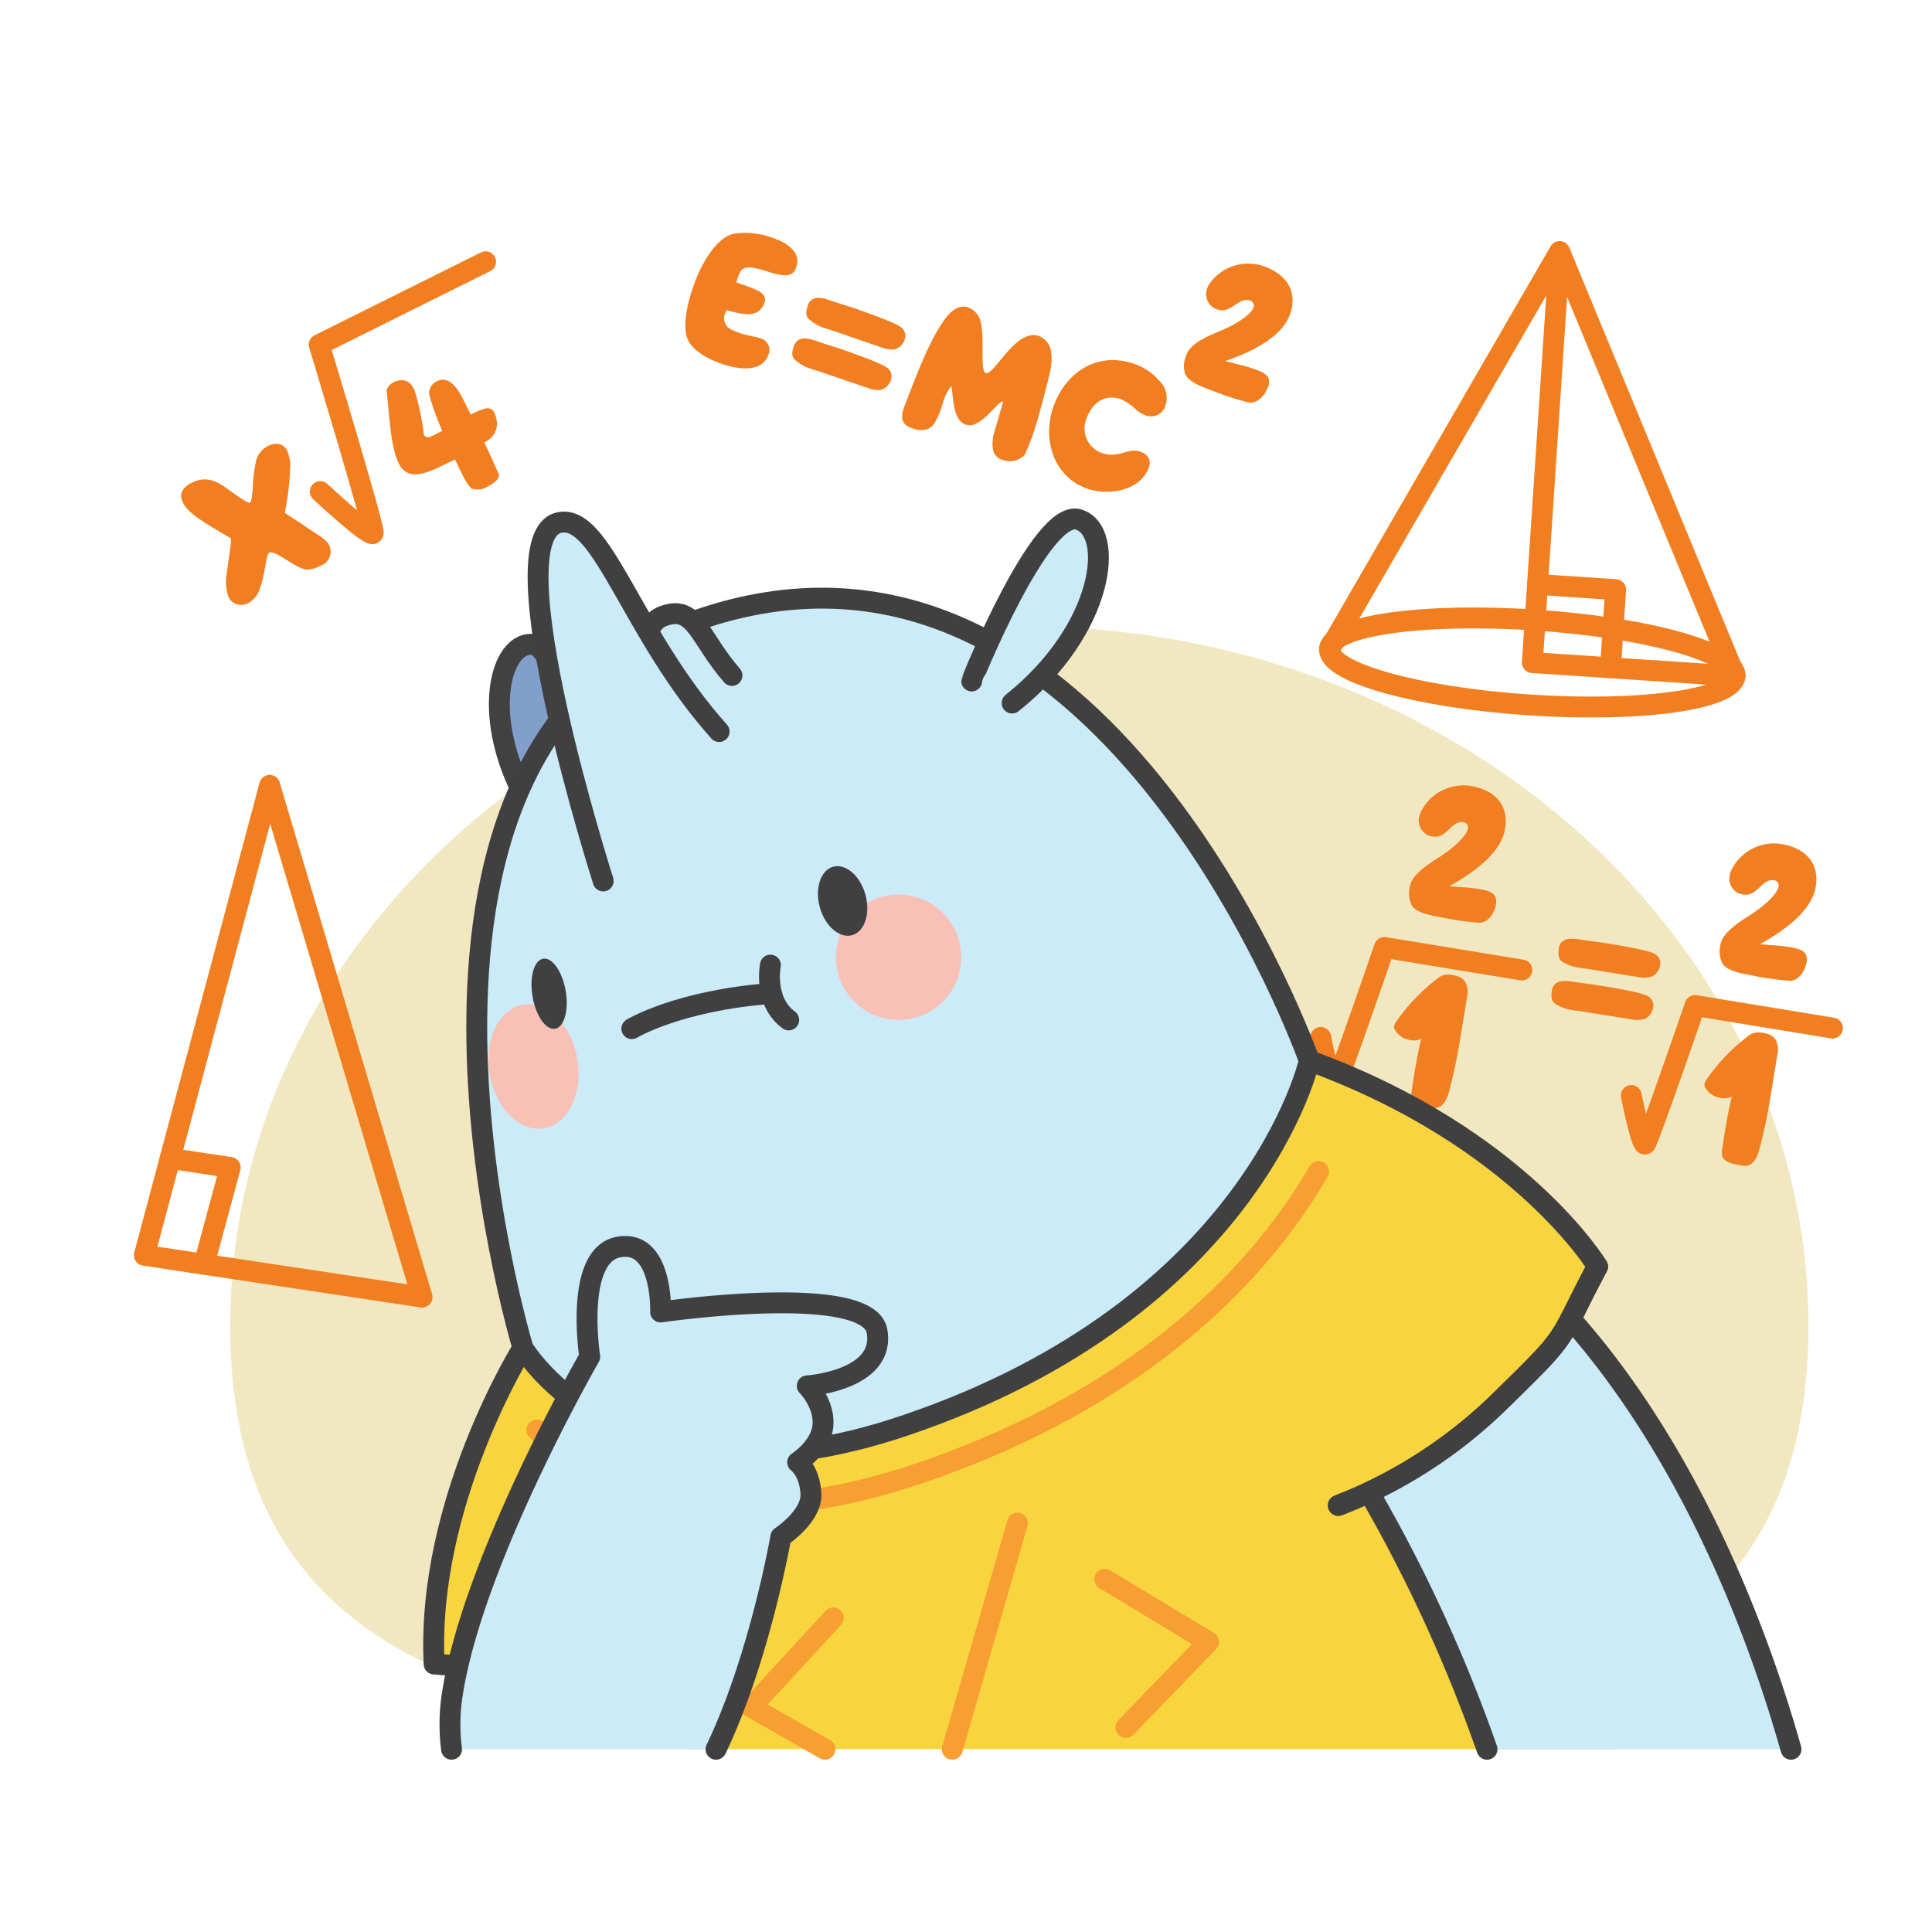 <svg data-name="Layer 1" xmlns="http://www.w3.org/2000/svg" viewBox="0 0 370 370" height="300" width="300"><path d="M346.33 254c0 74.06-67.66 79.35-151.12 79.35S44.09 328 44.09 254s67.66-134.1 151.12-134.1S346.33 179.93 346.33 254z" fill="#f1e8c1"></path><path d="M273.23 212c-3.17-.52-3-1.9-2.93-2.64v-.07c.2-1.44.41-2.73.6-3.91.45-2.72.87-4.84 1.28-6.43a3.3 3.3 0 0 1-2 .26 4.09 4.09 0 0 1-3-1.93c-.32-.58-.24-.83.09-1.46a36.79 36.79 0 0 1 7.95-8.37 3.11 3.11 0 0 1 2.28-.79 5.24 5.24 0 0 1 .74.08c2.14.35 2.83 1.41 2.84 3.45l-1.42 8.65a102.3 102.3 0 0 1-2.19 10.36c-.5 1.85-1.49 3-2.61 3a13.88 13.88 0 0 1-1.63-.2zm10.1-35.29a52 52 0 0 1-7.2-1c-1.64-.35-4.76-.71-5.77-2.35a5.34 5.34 0 0 1-.38-3.46c.4-2.43 3.34-4.25 5.67-5.75 3.08-2 5.26-4.2 5.46-5.45a1 1 0 0 0-.81-1.23c-2.4-.4-3.17 3.18-5.89 2.73a2.69 2.69 0 0 1-1.29-.44 3.13 3.13 0 0 1-1.38-3.13 4.65 4.65 0 0 1 .27-.94 9.1 9.1 0 0 1 9.54-5.19c5.15.84 7.38 4 6.7 8.2-.76 4.67-6.11 8.48-10.68 11 1.37.15 3.81.25 5.58.54s3.82.67 3.33 3c-.3 1.76-1.61 3.5-3.15 3.47z" fill="#f17f21"></path><path d="M252.93 198.68s2 10.1 2.7 9.26 9.5-26.49 9.5-26.49l26.32 4.32" stroke-linecap="round" stroke-linejoin="round" stroke-width="4" stroke="#f17f21" fill="none"></path><path d="M332.71 223.06c-3.16-.52-3-1.89-2.93-2.63v-.07c.2-1.45.41-2.73.6-3.91.45-2.72.87-4.84 1.29-6.44a3.41 3.41 0 0 1-2.05.27 4 4 0 0 1-3-1.93c-.32-.59-.24-.84.09-1.46a36.54 36.54 0 0 1 7.94-8.37 3.17 3.17 0 0 1 2.29-.8 5.35 5.35 0 0 1 .74.09c2.13.35 2.83 1.41 2.83 3.45l-1.42 8.64a102.43 102.43 0 0 1-2.19 10.37c-.49 1.85-1.48 3-2.6 3a10.51 10.51 0 0 1-1.59-.21zm10.1-35.23a55.22 55.22 0 0 1-7.2-1c-1.64-.35-4.75-.71-5.77-2.35a5.35 5.35 0 0 1-.38-3.46c.4-2.43 3.35-4.25 5.67-5.76 3.08-1.95 5.26-4.19 5.47-5.45a1 1 0 0 0-.82-1.23c-2.39-.39-3.17 3.19-5.89 2.74a2.73 2.73 0 0 1-1.29-.44 3.11 3.11 0 0 1-1.37-3.13 4.43 4.43 0 0 1 .26-.94 9.12 9.12 0 0 1 9.55-5.2c5.14.85 7.38 4 6.7 8.21-.77 4.67-6.12 8.47-10.69 11 1.37.15 3.81.25 5.58.54s3.82.66 3.33 3c-.29 1.71-1.61 3.49-3.15 3.47z" fill="#f17f21"></path><path d="M312.41 209.8s2 10.1 2.7 9.26 9.51-26.49 9.51-26.49l26.32 4.32" stroke-linecap="round" stroke-linejoin="round" stroke-width="4" stroke="#f17f21" fill="none"></path><path d="M313.1 195.32s-8-1.27-10.67-1.72c-.52-.08-.56 0-1.19-.15a8.17 8.17 0 0 1-3.46-1.25c-.46-.38-.83-.93-.57-2.51v-.15c.49-1.58 1.64-1.92 4.1-1.52s2.23.26 6.31.93c2.91.47 7.38 1.32 8.08 1.89l.13.1a2 2 0 0 1 .79 1.86 2.86 2.86 0 0 1-1.67 2.34 5.15 5.15 0 0 1-1.85.18zm1.33-8.09-10.67-1.72c-.52-.08-.56 0-1.19-.15a8.12 8.12 0 0 1-3.46-1.25c-.46-.38-.83-.93-.57-2.51v-.15c.48-1.58 1.63-1.92 4.1-1.52s2.22.25 6.31.92c2.9.48 7.37 1.33 8.07 1.9l.14.09a2 2 0 0 1 .79 1.87 2.85 2.85 0 0 1-1.67 2.33 5 5 0 0 1-1.85.19z" fill="#f17f21"></path><path d="M287.2 268.41c14-13.64 10.71-10.74 18.38-25.14.12-.24.25-.48.38-.71 0 0-14.87-24.74-55.21-39.43l-150.61 55s-18.53 29.55-17 60.55l44.05 3.37s.35 4.3 3.54 12.93h178.82a594.39 594.39 0 0 0-22.63-66.31z" fill="#f8d53e"></path><path d="m286.92 268.69.28-.28c14-13.64 10.71-10.74 18.38-25.14.12-.24.25-.48.38-.71 0 0-14.87-24.74-55.21-39.43l-150.61 55s-18.53 29.55-17 60.55l44.05 3.37" stroke="#404041" stroke-linecap="round" stroke-linejoin="round" stroke-width="4" fill="none"></path><path d="M256.31 288.3a90.51 90.51 0 0 0 30.61-19.61c14.56-14.18 10.83-10.83 19-26.13" stroke="#404041" stroke-linecap="round" stroke-linejoin="round" stroke-width="4" fill="none"></path><path d="M300.82 252.57c-2.54 4.92-3.91 6.38-13.9 16.12a93.87 93.87 0 0 1-24.7 17.11 289.09 289.09 0 0 1 22.6 49.2H343c-5.53-19.76-18.16-55.38-42.18-82.43z" fill="#cbebf9"></path><path d="M343 335c-5.57-19.76-18.2-55.38-42.22-82.43-2.54 4.92-3.91 6.38-13.9 16.12a93.87 93.87 0 0 1-24.7 17.11 289.09 289.09 0 0 1 22.6 49.2" stroke="#404041" stroke-linecap="round" stroke-linejoin="round" stroke-width="4" fill="none"></path><path d="M256.31 288.3a90.51 90.51 0 0 0 30.61-19.61c14.56-14.18 10.83-10.83 19-26.13" stroke="#404041" stroke-linecap="round" stroke-linejoin="round" stroke-width="4" fill="none"></path><path d="M110 154.54c0-.12-1.74-31-8.23-31.15s-10 15.94.68 32.47" fill="#829eca" stroke="#414141" stroke-linecap="round" stroke-linejoin="round" stroke-width="4"></path><path d="M100.15 258.15s-36.35-120.23 38.3-140.93 112.3 85.91 112.3 85.91-10.57 47.26-77.45 69.87c-53.68 18.21-73.15-14.85-73.15-14.85z" fill="#cbebf9" stroke="#404041" stroke-linecap="round" stroke-linejoin="round" stroke-width="4"></path><path d="M127.15 138.24s-7.52-17.49-.15-20.24c6.17-2.32 6.86 4.11 13.18 11.36" fill="#cbebf9" stroke="#404041" stroke-linecap="round" stroke-linejoin="round" stroke-width="4"></path><path d="M115.52 168.71s-21-65.63-8.5-68.61c8.31-2 13.75 21.06 30.7 40m48.37-9.68c0-.15 13.3-33.11 20.45-30.93s5 21.05-12.71 35.15" fill="#cbebf9" stroke="#404041" stroke-linecap="round" stroke-linejoin="round" stroke-width="4"></path><circle cx="172.09" cy="183.33" r="12" fill="#f9c1b6"></circle><ellipse cx="161.37" cy="172.55" rx="4.53" ry="6.8" transform="rotate(-15.43 161.358 172.54)" fill="#404041"></ellipse><ellipse cx="102.16" cy="204.26" rx="8.53" ry="12" transform="rotate(-9.7 102.144 204.228)" fill="#f9c1b6"></ellipse><ellipse cx="105.16" cy="190.31" rx="3.22" ry="6.8" transform="rotate(-9.7 105.166 190.3)" fill="#404041"></ellipse><path d="M121 197s8.86-5.38 26.57-6.73" stroke="#404041" stroke-linecap="round" stroke-linejoin="round" stroke-width="4" fill="none"></path><path d="M147.54 184.83s-1.37 6.95 3.51 10.5" stroke="#404041" stroke-linecap="round" stroke-linejoin="round" stroke-width="4" fill="none"></path><path d="M252.53 224.34c-10 17.3-31.73 42.66-76.63 57.86-40.13 13.59-62.77 1-73.08-8.35m56.77 35.99-15.74 17.08 14.14 8.08m53.59-32.56 19.88 12-15.84 16.38M182.37 335l12.48-43.3" stroke="#f89f33" stroke-linecap="round" stroke-linejoin="round" stroke-width="4" fill="none"></path><path d="M126.52 251.28s.46-14-8.06-12.43-5.52 21-5.52 21S90.84 298.24 86.7 324a37.37 37.37 0 0 0-.22 11h50.65c8.42-17.6 12.41-40.67 12.41-40.67s6-3.92 5.76-8.29-2.54-6-2.54-6 4.51-2.85 4.84-7.08-3-7.55-3-7.55 15-1 13.36-10.47-41.44-3.66-41.44-3.66z" fill="#cbebf9"></path><path d="M137.13 335c8.42-17.6 12.41-40.67 12.41-40.67s6-3.92 5.76-8.29-2.54-6-2.54-6 4.51-2.85 4.84-7.08-3-7.55-3-7.55 15-1 13.36-10.47-41.44-3.68-41.44-3.68.46-14-8.06-12.43-5.52 21-5.52 21S90.84 298.24 86.7 324a37.37 37.37 0 0 0-.22 11" stroke="#404041" stroke-linecap="round" stroke-linejoin="round" stroke-width="4" fill="none"></path><path stroke-linecap="round" stroke-linejoin="round" stroke-width="4" stroke="#f17f21" fill="none" d="m80.83 248.41-53.19-8.01 24-90 29.19 98.01z"></path><path stroke-linecap="round" stroke-linejoin="round" stroke-width="4" stroke="#f17f21" fill="none" d="m39.08 242.12 5.01-18.54-11.5-1.73"></path><ellipse cx="293.46" cy="126.89" rx="8.15" ry="38.91" transform="rotate(-86.2 293.447 126.888)" stroke-linecap="round" stroke-linejoin="round" stroke-width="4" stroke="#f17f21" fill="none"></ellipse><path stroke-linecap="round" stroke-linejoin="round" stroke-width="4" stroke="#f17f21" fill="none" d="m298.69 48.17-5.23 78.72 38.82 2.58-33.59-81.3-44.06 76.13"></path><path stroke-linecap="round" stroke-linejoin="round" stroke-width="4" stroke="#f17f21" fill="none" d="m294.45 111.93 14.96.99-.99 14.96"></path><path d="M142.7 54.67c2.28.82 4.32 1.53 3.72 3.26-1.17 3.38-4.63 2.1-7.33 1.48l-.16.45a2.39 2.39 0 0 0 .95 3.18 17.69 17.69 0 0 0 1.86.76c1.41.49 2.79.61 4.09 1.06a2.31 2.31 0 0 1 1.37 3c-1.27 3.67-6 2.84-9 1.82-3.66-1.28-6-3.11-6.64-5.07-.77-2.32 0-6.31 1.24-9.83 1.55-4.47 4.4-9.17 7.61-10a15.15 15.15 0 0 1 7.62.79c2.67.93 5.46 2.69 4.47 5.54a4 4 0 0 1-.38.85c-1.93 2.61-8.61-2.59-10.29 0a6.07 6.07 0 0 0-.51 1.13 5.33 5.33 0 0 0-.27 1zm24.02 19.81L156.5 71c-.5-.17-.54-.15-1.14-.35a8.14 8.14 0 0 1-3.2-1.82c-.39-.46-.66-1.06-.13-2.57l.05-.15c.74-1.47 1.94-1.61 4.3-.79s2.15.63 6.06 2c2.78 1 7 2.56 7.63 3.24l.12.12a2 2 0 0 1 .46 2 2.87 2.87 0 0 1-2 2 5 5 0 0 1-1.93-.2zm2.69-7.75s-7.65-2.61-10.23-3.51c-.49-.17-.54-.14-1.13-.35a8.07 8.07 0 0 1-3.2-1.82c-.4-.45-.66-1.06-.13-2.57v-.14c.75-1.48 2-1.62 4.31-.8s2.14.63 6.05 2c2.79 1 7 2.57 7.64 3.25l.12.12a2 2 0 0 1 .45 2 2.82 2.82 0 0 1-2 2 5 5 0 0 1-1.88-.18zm22.71 10.17c-.92-.31-4.35 5.36-7 4.44h-.14c-2.68-.92-2.31-5.61-2.83-7.41a10.38 10.38 0 0 0-1.66 3.53A17.67 17.67 0 0 1 179 81a3 3 0 0 1-1.17 1.09 4.06 4.06 0 0 1-3.17-.08c-1.72-.6-2.36-1.6-1.53-4l.08-.21c2.14-5.49 4.58-12.3 7.7-16.62 1.23-1.74 2.82-2.89 4.51-2.31a3.79 3.79 0 0 1 1.9 1.57c1.64 2.31.13 10.54 1.47 11 1.51.52 5.16-7.48 9.34-7.26a3.48 3.48 0 0 1 .85.18 3.64 3.64 0 0 1 2.21 2.5c.6 2.46-.18 4.72-1 8-.92 3.55-1.56 6-2.46 8.58-.42 1.19-.92 2.4-1.47 3.67a4 4 0 0 1-4.39.92c-1.87-.65-2-2.52-1.62-4.66zm31.1.66a2.87 2.87 0 0 1-3.95 1.94 5.58 5.58 0 0 1-1.51-.88 10.92 10.92 0 0 0-3-2.13c-3.8-1.31-5.89 1.4-6.71 3.75a5 5 0 0 0 2.64 6.4c3.47 1.37 5.27-1 7.66-.14a4.15 4.15 0 0 1 .69.28 2.17 2.17 0 0 1 1 2.7 5.11 5.11 0 0 1-.57 1.18c-2.25 3.64-7.75 4.14-11.23 2.93-6.59-2.28-8.62-9.62-6.54-15.61 2.28-6.58 8.26-10.62 15.19-8.41a11.21 11.21 0 0 1 5.67 4 4.36 4.36 0 0 1 .66 3.99zm15.92-.48a52.68 52.68 0 0 1-6.91-2.24c-1.56-.62-4.57-1.51-5.29-3.3a5.25 5.25 0 0 1 .22-3.47c.8-2.33 4-3.62 6.56-4.71 3.37-1.39 5.9-3.24 6.32-4.44a1 1 0 0 0-.6-1.35c-2.29-.79-3.66 2.6-6.27 1.7a2.75 2.75 0 0 1-1.19-.66 3.12 3.12 0 0 1-.82-3.32 4.37 4.37 0 0 1 .42-.88 9.1 9.1 0 0 1 10.29-3.49c4.93 1.71 6.58 5.24 5.2 9.22-1.55 4.48-7.47 7.31-12.41 9 1.33.38 3.72.89 5.41 1.48s3.65 1.3 2.77 3.48c-.58 1.73-2.18 3.27-3.7 2.98zM49.6 113.15a4.56 4.56 0 0 1-2.11 2.38 2.72 2.72 0 0 1-2.77-.12 2.07 2.07 0 0 1-.84-.87l-.1-.2a8.28 8.28 0 0 1-.39-4.3c.1-.89 1-6.65.85-6.92l-1.42-.84c-5.24-3.09-6.87-4.28-7.77-6l-.14-.3c-.63-1.52.2-2.68 1.66-3.45l.16-.08c2.67-1.33 4.72-.31 6.37.83 1.48 1.06 4.39 3.23 4.76 3s.45-2.1.54-2.43a28.45 28.45 0 0 1 .6-5.4 4.4 4.4 0 0 1 2.22-3c1.34-.66 3-.73 3.75.84l.07.14a7.2 7.2 0 0 1 .5 3.57 48.22 48.22 0 0 1-1 8.18c.46.43 2.4 1.55 3.16 2.09 2.81 2 4.73 2.9 5.34 4.13a2.85 2.85 0 0 1-1.56 3.9l-.27.13a5.21 5.21 0 0 1-2.47.65c-2-.09-6-3.82-7.17-3.23-.72.44-.71 4.22-1.97 7.3zm31.6-29.8c.45.48.83.5 1.63.1l1.87-.93a53.39 53.39 0 0 1-2.52-7A2.54 2.54 0 0 1 83.69 73l.17-.08c2.32-1 4 1.91 4.74 3.35l1.11 2.23a7.65 7.65 0 0 1 .4.89c2.74-1.28 3.86-1.79 4.64-.22.79 1.93.62 4.27-2 5.56 1.16 2.42 1.84 4 2.79 6.11.21 1.1-1.52 2-2.33 2.44a3.37 3.37 0 0 1-3 .23 10.54 10.54 0 0 1-1.72-2.72c-.52-1-.82-1.72-1.33-2.76-3.91 1.69-8.7 5-10.8.71-1.63-3.27-1.78-9.53-2.33-14a2.7 2.7 0 0 1 1.55-1.64c2.82-1.11 3.53 1.32 3.75 1.42a50.24 50.24 0 0 1 1.87 8.83z" fill="#f17f21"></path><path d="M61.34 94.14s10 9.36 10.14 7.92S61.13 66 61.13 66L93 50.13" stroke-linecap="round" stroke-linejoin="round" stroke-width="4" stroke="#f17f21" fill="none"></path></svg>